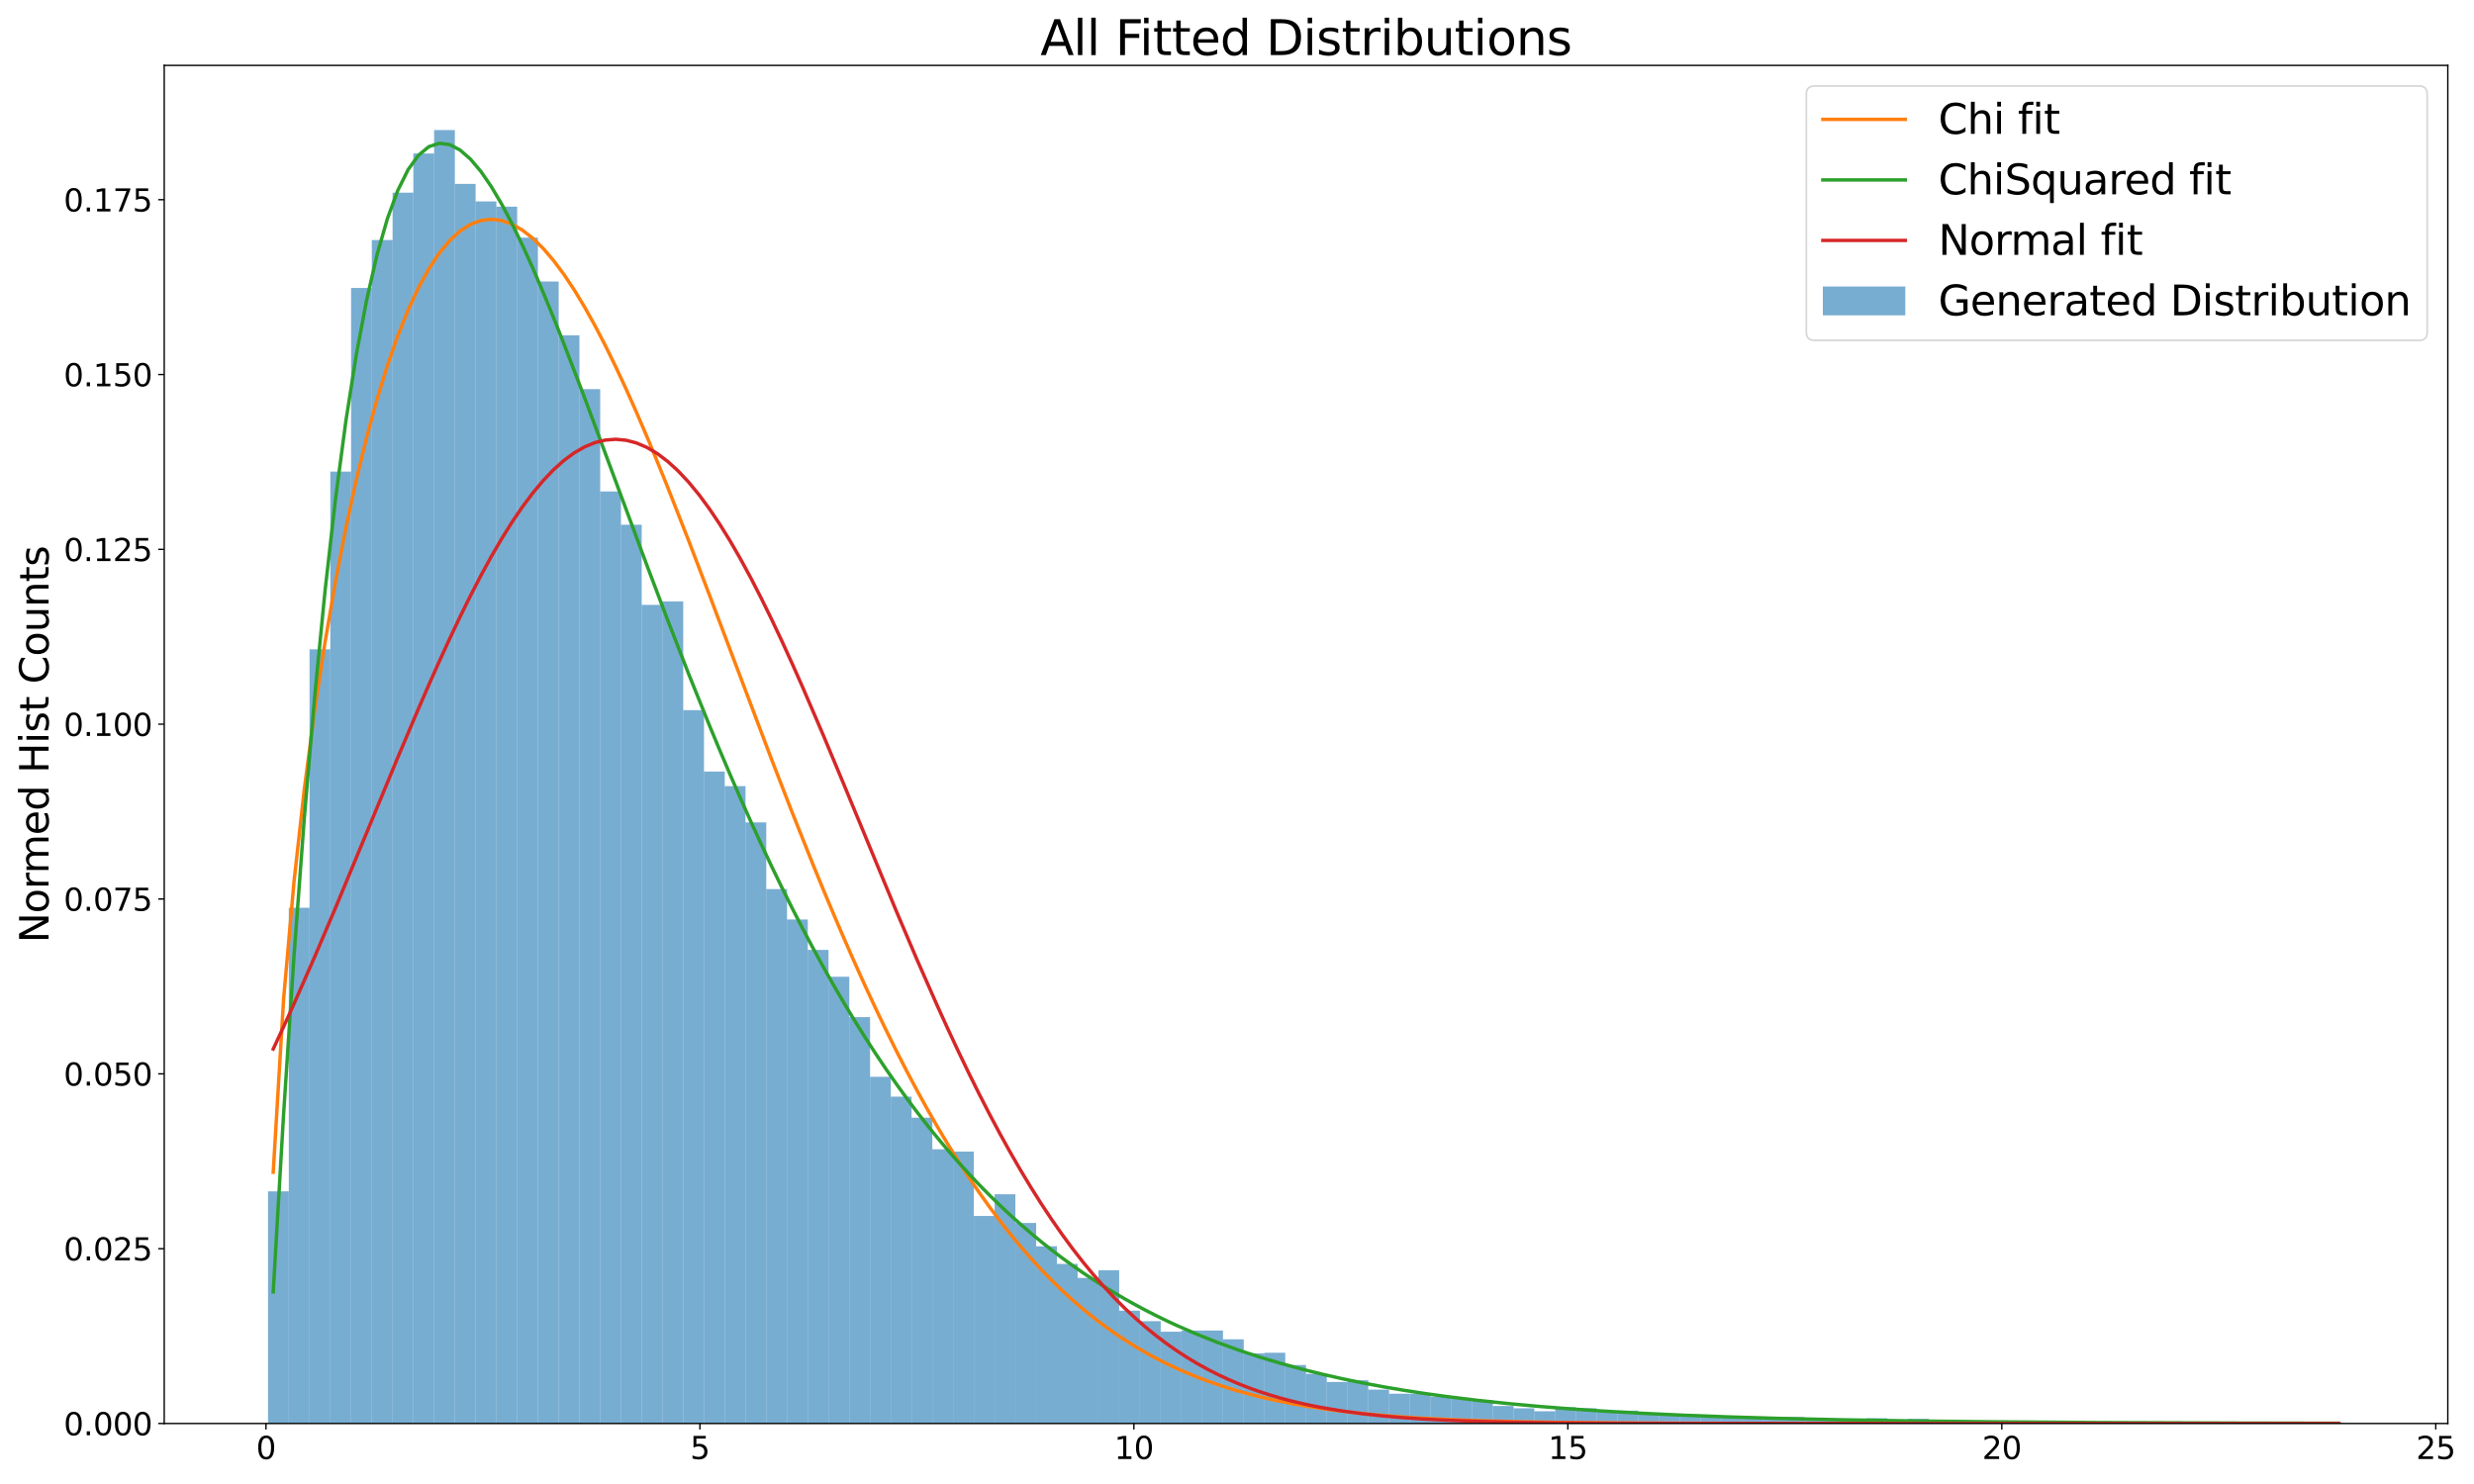 <?xml version="1.0" encoding="utf-8" standalone="no"?>
<!DOCTYPE svg PUBLIC "-//W3C//DTD SVG 1.1//EN"
  "http://www.w3.org/Graphics/SVG/1.1/DTD/svg11.dtd">
<svg height="864pt" version="1.1" viewBox="0 0 1440 864" width="1440pt" xmlns="http://www.w3.org/2000/svg" xmlns:xlink="http://www.w3.org/1999/xlink">
 <defs>
  <style type="text/css">*{stroke-linecap:butt;stroke-linejoin:round;}</style>
 </defs>
 <g id="figure_1">
  <g id="patch_1">
   <path d="M 0 864 
L 1440 864 
L 1440 0 
L 0 0 
z
" style="fill:#ffffff;"/>
  </g>
  <g id="axes_1">
   <g id="patch_2">
    <path d="M 95.59 828.779 
L 1424.754 828.779 
L 1424.754 38.076 
L 95.59 38.076 
z
" style="fill:#ffffff;"/>
   </g>
   <g id="patch_3">
    <path clip-path="url(#pb5c32e2604)" d="M 156.007 828.779 
L 168.09 828.779 
L 168.09 693.625 
L 156.007 693.625 
z
" style="fill:#1f77b4;opacity:0.6;"/>
   </g>
   <g id="patch_4">
    <path clip-path="url(#pb5c32e2604)" d="M 168.09 828.779 
L 180.173 828.779 
L 180.173 528.512 
L 168.09 528.512 
z
" style="fill:#1f77b4;opacity:0.6;"/>
   </g>
   <g id="patch_5">
    <path clip-path="url(#pb5c32e2604)" d="M 180.173 828.779 
L 192.257 828.779 
L 192.257 378.038 
L 180.173 378.038 
z
" style="fill:#1f77b4;opacity:0.6;"/>
   </g>
   <g id="patch_6">
    <path clip-path="url(#pb5c32e2604)" d="M 192.257 828.779 
L 204.34 828.779 
L 204.34 274.545 
L 192.257 274.545 
z
" style="fill:#1f77b4;opacity:0.6;"/>
   </g>
   <g id="patch_7">
    <path clip-path="url(#pb5c32e2604)" d="M 204.34 828.779 
L 216.423 828.779 
L 216.423 167.647 
L 204.34 167.647 
z
" style="fill:#1f77b4;opacity:0.6;"/>
   </g>
   <g id="patch_8">
    <path clip-path="url(#pb5c32e2604)" d="M 216.423 828.779 
L 228.507 828.779 
L 228.507 139.731 
L 216.423 139.731 
z
" style="fill:#1f77b4;opacity:0.6;"/>
   </g>
   <g id="patch_9">
    <path clip-path="url(#pb5c32e2604)" d="M 228.507 828.779 
L 240.59 828.779 
L 240.59 112.155 
L 228.507 112.155 
z
" style="fill:#1f77b4;opacity:0.6;"/>
   </g>
   <g id="patch_10">
    <path clip-path="url(#pb5c32e2604)" d="M 240.59 828.779 
L 252.673 828.779 
L 252.673 89.346 
L 240.59 89.346 
z
" style="fill:#1f77b4;opacity:0.6;"/>
   </g>
   <g id="patch_11">
    <path clip-path="url(#pb5c32e2604)" d="M 252.673 828.779 
L 264.757 828.779 
L 264.757 75.728 
L 252.673 75.728 
z
" style="fill:#1f77b4;opacity:0.6;"/>
   </g>
   <g id="patch_12">
    <path clip-path="url(#pb5c32e2604)" d="M 264.757 828.779 
L 276.84 828.779 
L 276.84 107.049 
L 264.757 107.049 
z
" style="fill:#1f77b4;opacity:0.6;"/>
   </g>
   <g id="patch_13">
    <path clip-path="url(#pb5c32e2604)" d="M 276.84 828.779 
L 288.923 828.779 
L 288.923 117.262 
L 276.84 117.262 
z
" style="fill:#1f77b4;opacity:0.6;"/>
   </g>
   <g id="patch_14">
    <path clip-path="url(#pb5c32e2604)" d="M 288.923 828.779 
L 301.007 828.779 
L 301.007 120.326 
L 288.923 120.326 
z
" style="fill:#1f77b4;opacity:0.6;"/>
   </g>
   <g id="patch_15">
    <path clip-path="url(#pb5c32e2604)" d="M 301.007 828.779 
L 313.09 828.779 
L 313.09 138.369 
L 301.007 138.369 
z
" style="fill:#1f77b4;opacity:0.6;"/>
   </g>
   <g id="patch_16">
    <path clip-path="url(#pb5c32e2604)" d="M 313.09 828.779 
L 325.173 828.779 
L 325.173 163.902 
L 313.09 163.902 
z
" style="fill:#1f77b4;opacity:0.6;"/>
   </g>
   <g id="patch_17">
    <path clip-path="url(#pb5c32e2604)" d="M 325.173 828.779 
L 337.256 828.779 
L 337.256 195.222 
L 325.173 195.222 
z
" style="fill:#1f77b4;opacity:0.6;"/>
   </g>
   <g id="patch_18">
    <path clip-path="url(#pb5c32e2604)" d="M 337.256 828.779 
L 349.34 828.779 
L 349.34 226.543 
L 337.256 226.543 
z
" style="fill:#1f77b4;opacity:0.6;"/>
   </g>
   <g id="patch_19">
    <path clip-path="url(#pb5c32e2604)" d="M 349.34 828.779 
L 361.423 828.779 
L 361.423 286.12 
L 349.34 286.12 
z
" style="fill:#1f77b4;opacity:0.6;"/>
   </g>
   <g id="patch_20">
    <path clip-path="url(#pb5c32e2604)" d="M 361.423 828.779 
L 373.506 828.779 
L 373.506 305.525 
L 361.423 305.525 
z
" style="fill:#1f77b4;opacity:0.6;"/>
   </g>
   <g id="patch_21">
    <path clip-path="url(#pb5c32e2604)" d="M 373.506 828.779 
L 385.59 828.779 
L 385.59 352.165 
L 373.506 352.165 
z
" style="fill:#1f77b4;opacity:0.6;"/>
   </g>
   <g id="patch_22">
    <path clip-path="url(#pb5c32e2604)" d="M 385.59 828.779 
L 397.673 828.779 
L 397.673 350.122 
L 385.59 350.122 
z
" style="fill:#1f77b4;opacity:0.6;"/>
   </g>
   <g id="patch_23">
    <path clip-path="url(#pb5c32e2604)" d="M 397.673 828.779 
L 409.756 828.779 
L 409.756 413.444 
L 397.673 413.444 
z
" style="fill:#1f77b4;opacity:0.6;"/>
   </g>
   <g id="patch_24">
    <path clip-path="url(#pb5c32e2604)" d="M 409.756 828.779 
L 421.84 828.779 
L 421.84 449.19 
L 409.756 449.19 
z
" style="fill:#1f77b4;opacity:0.6;"/>
   </g>
   <g id="patch_25">
    <path clip-path="url(#pb5c32e2604)" d="M 421.84 828.779 
L 433.923 828.779 
L 433.923 457.701 
L 421.84 457.701 
z
" style="fill:#1f77b4;opacity:0.6;"/>
   </g>
   <g id="patch_26">
    <path clip-path="url(#pb5c32e2604)" d="M 433.923 828.779 
L 446.006 828.779 
L 446.006 478.808 
L 433.923 478.808 
z
" style="fill:#1f77b4;opacity:0.6;"/>
   </g>
   <g id="patch_27">
    <path clip-path="url(#pb5c32e2604)" d="M 446.006 828.779 
L 458.09 828.779 
L 458.09 517.618 
L 446.006 517.618 
z
" style="fill:#1f77b4;opacity:0.6;"/>
   </g>
   <g id="patch_28">
    <path clip-path="url(#pb5c32e2604)" d="M 458.09 828.779 
L 470.173 828.779 
L 470.173 535.321 
L 458.09 535.321 
z
" style="fill:#1f77b4;opacity:0.6;"/>
   </g>
   <g id="patch_29">
    <path clip-path="url(#pb5c32e2604)" d="M 470.173 828.779 
L 482.256 828.779 
L 482.256 553.024 
L 470.173 553.024 
z
" style="fill:#1f77b4;opacity:0.6;"/>
   </g>
   <g id="patch_30">
    <path clip-path="url(#pb5c32e2604)" d="M 482.256 828.779 
L 494.339 828.779 
L 494.339 568.684 
L 482.256 568.684 
z
" style="fill:#1f77b4;opacity:0.6;"/>
   </g>
   <g id="patch_31">
    <path clip-path="url(#pb5c32e2604)" d="M 494.339 828.779 
L 506.423 828.779 
L 506.423 592.174 
L 494.339 592.174 
z
" style="fill:#1f77b4;opacity:0.6;"/>
   </g>
   <g id="patch_32">
    <path clip-path="url(#pb5c32e2604)" d="M 506.423 828.779 
L 518.506 828.779 
L 518.506 626.899 
L 506.423 626.899 
z
" style="fill:#1f77b4;opacity:0.6;"/>
   </g>
   <g id="patch_33">
    <path clip-path="url(#pb5c32e2604)" d="M 518.506 828.779 
L 530.589 828.779 
L 530.589 638.474 
L 518.506 638.474 
z
" style="fill:#1f77b4;opacity:0.6;"/>
   </g>
   <g id="patch_34">
    <path clip-path="url(#pb5c32e2604)" d="M 530.589 828.779 
L 542.673 828.779 
L 542.673 650.73 
L 530.589 650.73 
z
" style="fill:#1f77b4;opacity:0.6;"/>
   </g>
   <g id="patch_35">
    <path clip-path="url(#pb5c32e2604)" d="M 542.673 828.779 
L 554.756 828.779 
L 554.756 669.113 
L 542.673 669.113 
z
" style="fill:#1f77b4;opacity:0.6;"/>
   </g>
   <g id="patch_36">
    <path clip-path="url(#pb5c32e2604)" d="M 554.756 828.779 
L 566.839 828.779 
L 566.839 670.475 
L 554.756 670.475 
z
" style="fill:#1f77b4;opacity:0.6;"/>
   </g>
   <g id="patch_37">
    <path clip-path="url(#pb5c32e2604)" d="M 566.839 828.779 
L 578.923 828.779 
L 578.923 707.924 
L 566.839 707.924 
z
" style="fill:#1f77b4;opacity:0.6;"/>
   </g>
   <g id="patch_38">
    <path clip-path="url(#pb5c32e2604)" d="M 578.923 828.779 
L 591.006 828.779 
L 591.006 695.327 
L 578.923 695.327 
z
" style="fill:#1f77b4;opacity:0.6;"/>
   </g>
   <g id="patch_39">
    <path clip-path="url(#pb5c32e2604)" d="M 591.006 828.779 
L 603.089 828.779 
L 603.089 712.009 
L 591.006 712.009 
z
" style="fill:#1f77b4;opacity:0.6;"/>
   </g>
   <g id="patch_40">
    <path clip-path="url(#pb5c32e2604)" d="M 603.089 828.779 
L 615.173 828.779 
L 615.173 725.626 
L 603.089 725.626 
z
" style="fill:#1f77b4;opacity:0.6;"/>
   </g>
   <g id="patch_41">
    <path clip-path="url(#pb5c32e2604)" d="M 615.173 828.779 
L 627.256 828.779 
L 627.256 735.84 
L 615.173 735.84 
z
" style="fill:#1f77b4;opacity:0.6;"/>
   </g>
   <g id="patch_42">
    <path clip-path="url(#pb5c32e2604)" d="M 627.256 828.779 
L 639.339 828.779 
L 639.339 744.01 
L 627.256 744.01 
z
" style="fill:#1f77b4;opacity:0.6;"/>
   </g>
   <g id="patch_43">
    <path clip-path="url(#pb5c32e2604)" d="M 639.339 828.779 
L 651.422 828.779 
L 651.422 739.584 
L 639.339 739.584 
z
" style="fill:#1f77b4;opacity:0.6;"/>
   </g>
   <g id="patch_44">
    <path clip-path="url(#pb5c32e2604)" d="M 651.422 828.779 
L 663.506 828.779 
L 663.506 763.075 
L 651.422 763.075 
z
" style="fill:#1f77b4;opacity:0.6;"/>
   </g>
   <g id="patch_45">
    <path clip-path="url(#pb5c32e2604)" d="M 663.506 828.779 
L 675.589 828.779 
L 675.589 769.203 
L 663.506 769.203 
z
" style="fill:#1f77b4;opacity:0.6;"/>
   </g>
   <g id="patch_46">
    <path clip-path="url(#pb5c32e2604)" d="M 675.589 828.779 
L 687.672 828.779 
L 687.672 775.33 
L 675.589 775.33 
z
" style="fill:#1f77b4;opacity:0.6;"/>
   </g>
   <g id="patch_47">
    <path clip-path="url(#pb5c32e2604)" d="M 687.672 828.779 
L 699.756 828.779 
L 699.756 774.65 
L 687.672 774.65 
z
" style="fill:#1f77b4;opacity:0.6;"/>
   </g>
   <g id="patch_48">
    <path clip-path="url(#pb5c32e2604)" d="M 699.756 828.779 
L 711.839 828.779 
L 711.839 774.65 
L 699.756 774.65 
z
" style="fill:#1f77b4;opacity:0.6;"/>
   </g>
   <g id="patch_49">
    <path clip-path="url(#pb5c32e2604)" d="M 711.839 828.779 
L 723.922 828.779 
L 723.922 779.756 
L 711.839 779.756 
z
" style="fill:#1f77b4;opacity:0.6;"/>
   </g>
   <g id="patch_50">
    <path clip-path="url(#pb5c32e2604)" d="M 723.922 828.779 
L 736.006 828.779 
L 736.006 787.927 
L 723.922 787.927 
z
" style="fill:#1f77b4;opacity:0.6;"/>
   </g>
   <g id="patch_51">
    <path clip-path="url(#pb5c32e2604)" d="M 736.006 828.779 
L 748.089 828.779 
L 748.089 787.586 
L 736.006 787.586 
z
" style="fill:#1f77b4;opacity:0.6;"/>
   </g>
   <g id="patch_52">
    <path clip-path="url(#pb5c32e2604)" d="M 748.089 828.779 
L 760.172 828.779 
L 760.172 794.735 
L 748.089 794.735 
z
" style="fill:#1f77b4;opacity:0.6;"/>
   </g>
   <g id="patch_53">
    <path clip-path="url(#pb5c32e2604)" d="M 760.172 828.779 
L 772.256 828.779 
L 772.256 799.842 
L 760.172 799.842 
z
" style="fill:#1f77b4;opacity:0.6;"/>
   </g>
   <g id="patch_54">
    <path clip-path="url(#pb5c32e2604)" d="M 772.256 828.779 
L 784.339 828.779 
L 784.339 804.608 
L 772.256 804.608 
z
" style="fill:#1f77b4;opacity:0.6;"/>
   </g>
   <g id="patch_55">
    <path clip-path="url(#pb5c32e2604)" d="M 784.339 828.779 
L 796.422 828.779 
L 796.422 803.587 
L 784.339 803.587 
z
" style="fill:#1f77b4;opacity:0.6;"/>
   </g>
   <g id="patch_56">
    <path clip-path="url(#pb5c32e2604)" d="M 796.422 828.779 
L 808.505 828.779 
L 808.505 809.034 
L 796.422 809.034 
z
" style="fill:#1f77b4;opacity:0.6;"/>
   </g>
   <g id="patch_57">
    <path clip-path="url(#pb5c32e2604)" d="M 808.505 828.779 
L 820.589 828.779 
L 820.589 811.417 
L 808.505 811.417 
z
" style="fill:#1f77b4;opacity:0.6;"/>
   </g>
   <g id="patch_58">
    <path clip-path="url(#pb5c32e2604)" d="M 820.589 828.779 
L 832.672 828.779 
L 832.672 811.417 
L 820.589 811.417 
z
" style="fill:#1f77b4;opacity:0.6;"/>
   </g>
   <g id="patch_59">
    <path clip-path="url(#pb5c32e2604)" d="M 832.672 828.779 
L 844.755 828.779 
L 844.755 813.119 
L 832.672 813.119 
z
" style="fill:#1f77b4;opacity:0.6;"/>
   </g>
   <g id="patch_60">
    <path clip-path="url(#pb5c32e2604)" d="M 844.755 828.779 
L 856.839 828.779 
L 856.839 814.481 
L 844.755 814.481 
z
" style="fill:#1f77b4;opacity:0.6;"/>
   </g>
   <g id="patch_61">
    <path clip-path="url(#pb5c32e2604)" d="M 856.839 828.779 
L 868.922 828.779 
L 868.922 815.162 
L 856.839 815.162 
z
" style="fill:#1f77b4;opacity:0.6;"/>
   </g>
   <g id="patch_62">
    <path clip-path="url(#pb5c32e2604)" d="M 868.922 828.779 
L 881.005 828.779 
L 881.005 818.566 
L 868.922 818.566 
z
" style="fill:#1f77b4;opacity:0.6;"/>
   </g>
   <g id="patch_63">
    <path clip-path="url(#pb5c32e2604)" d="M 881.005 828.779 
L 893.089 828.779 
L 893.089 819.928 
L 881.005 819.928 
z
" style="fill:#1f77b4;opacity:0.6;"/>
   </g>
   <g id="patch_64">
    <path clip-path="url(#pb5c32e2604)" d="M 893.089 828.779 
L 905.172 828.779 
L 905.172 821.63 
L 893.089 821.63 
z
" style="fill:#1f77b4;opacity:0.6;"/>
   </g>
   <g id="patch_65">
    <path clip-path="url(#pb5c32e2604)" d="M 905.172 828.779 
L 917.255 828.779 
L 917.255 819.247 
L 905.172 819.247 
z
" style="fill:#1f77b4;opacity:0.6;"/>
   </g>
   <g id="patch_66">
    <path clip-path="url(#pb5c32e2604)" d="M 917.255 828.779 
L 929.339 828.779 
L 929.339 819.928 
L 917.255 819.928 
z
" style="fill:#1f77b4;opacity:0.6;"/>
   </g>
   <g id="patch_67">
    <path clip-path="url(#pb5c32e2604)" d="M 929.339 828.779 
L 941.422 828.779 
L 941.422 821.63 
L 929.339 821.63 
z
" style="fill:#1f77b4;opacity:0.6;"/>
   </g>
   <g id="patch_68">
    <path clip-path="url(#pb5c32e2604)" d="M 941.422 828.779 
L 953.505 828.779 
L 953.505 821.29 
L 941.422 821.29 
z
" style="fill:#1f77b4;opacity:0.6;"/>
   </g>
   <g id="patch_69">
    <path clip-path="url(#pb5c32e2604)" d="M 953.505 828.779 
L 965.588 828.779 
L 965.588 823.673 
L 953.505 823.673 
z
" style="fill:#1f77b4;opacity:0.6;"/>
   </g>
   <g id="patch_70">
    <path clip-path="url(#pb5c32e2604)" d="M 965.588 828.779 
L 977.672 828.779 
L 977.672 824.013 
L 965.588 824.013 
z
" style="fill:#1f77b4;opacity:0.6;"/>
   </g>
   <g id="patch_71">
    <path clip-path="url(#pb5c32e2604)" d="M 977.672 828.779 
L 989.755 828.779 
L 989.755 824.013 
L 977.672 824.013 
z
" style="fill:#1f77b4;opacity:0.6;"/>
   </g>
   <g id="patch_72">
    <path clip-path="url(#pb5c32e2604)" d="M 989.755 828.779 
L 1001.838 828.779 
L 1001.838 824.354 
L 989.755 824.354 
z
" style="fill:#1f77b4;opacity:0.6;"/>
   </g>
   <g id="patch_73">
    <path clip-path="url(#pb5c32e2604)" d="M 1001.838 828.779 
L 1013.922 828.779 
L 1013.922 825.375 
L 1001.838 825.375 
z
" style="fill:#1f77b4;opacity:0.6;"/>
   </g>
   <g id="patch_74">
    <path clip-path="url(#pb5c32e2604)" d="M 1013.922 828.779 
L 1026.005 828.779 
L 1026.005 825.035 
L 1013.922 825.035 
z
" style="fill:#1f77b4;opacity:0.6;"/>
   </g>
   <g id="patch_75">
    <path clip-path="url(#pb5c32e2604)" d="M 1026.005 828.779 
L 1038.088 828.779 
L 1038.088 825.035 
L 1026.005 825.035 
z
" style="fill:#1f77b4;opacity:0.6;"/>
   </g>
   <g id="patch_76">
    <path clip-path="url(#pb5c32e2604)" d="M 1038.088 828.779 
L 1050.172 828.779 
L 1050.172 825.035 
L 1038.088 825.035 
z
" style="fill:#1f77b4;opacity:0.6;"/>
   </g>
   <g id="patch_77">
    <path clip-path="url(#pb5c32e2604)" d="M 1050.172 828.779 
L 1062.255 828.779 
L 1062.255 826.056 
L 1050.172 826.056 
z
" style="fill:#1f77b4;opacity:0.6;"/>
   </g>
   <g id="patch_78">
    <path clip-path="url(#pb5c32e2604)" d="M 1062.255 828.779 
L 1074.338 828.779 
L 1074.338 826.737 
L 1062.255 826.737 
z
" style="fill:#1f77b4;opacity:0.6;"/>
   </g>
   <g id="patch_79">
    <path clip-path="url(#pb5c32e2604)" d="M 1074.338 828.779 
L 1086.422 828.779 
L 1086.422 827.077 
L 1074.338 827.077 
z
" style="fill:#1f77b4;opacity:0.6;"/>
   </g>
   <g id="patch_80">
    <path clip-path="url(#pb5c32e2604)" d="M 1086.422 828.779 
L 1098.505 828.779 
L 1098.505 825.715 
L 1086.422 825.715 
z
" style="fill:#1f77b4;opacity:0.6;"/>
   </g>
   <g id="patch_81">
    <path clip-path="url(#pb5c32e2604)" d="M 1098.505 828.779 
L 1110.588 828.779 
L 1110.588 826.737 
L 1098.505 826.737 
z
" style="fill:#1f77b4;opacity:0.6;"/>
   </g>
   <g id="patch_82">
    <path clip-path="url(#pb5c32e2604)" d="M 1110.588 828.779 
L 1122.671 828.779 
L 1122.671 826.056 
L 1110.588 826.056 
z
" style="fill:#1f77b4;opacity:0.6;"/>
   </g>
   <g id="patch_83">
    <path clip-path="url(#pb5c32e2604)" d="M 1122.671 828.779 
L 1134.755 828.779 
L 1134.755 827.418 
L 1122.671 827.418 
z
" style="fill:#1f77b4;opacity:0.6;"/>
   </g>
   <g id="patch_84">
    <path clip-path="url(#pb5c32e2604)" d="M 1134.755 828.779 
L 1146.838 828.779 
L 1146.838 827.758 
L 1134.755 827.758 
z
" style="fill:#1f77b4;opacity:0.6;"/>
   </g>
   <g id="patch_85">
    <path clip-path="url(#pb5c32e2604)" d="M 1146.838 828.779 
L 1158.921 828.779 
L 1158.921 828.098 
L 1146.838 828.098 
z
" style="fill:#1f77b4;opacity:0.6;"/>
   </g>
   <g id="patch_86">
    <path clip-path="url(#pb5c32e2604)" d="M 1158.921 828.779 
L 1171.005 828.779 
L 1171.005 827.418 
L 1158.921 827.418 
z
" style="fill:#1f77b4;opacity:0.6;"/>
   </g>
   <g id="patch_87">
    <path clip-path="url(#pb5c32e2604)" d="M 1171.005 828.779 
L 1183.088 828.779 
L 1183.088 828.098 
L 1171.005 828.098 
z
" style="fill:#1f77b4;opacity:0.6;"/>
   </g>
   <g id="patch_88">
    <path clip-path="url(#pb5c32e2604)" d="M 1183.088 828.779 
L 1195.171 828.779 
L 1195.171 828.439 
L 1183.088 828.439 
z
" style="fill:#1f77b4;opacity:0.6;"/>
   </g>
   <g id="patch_89">
    <path clip-path="url(#pb5c32e2604)" d="M 1195.171 828.779 
L 1207.255 828.779 
L 1207.255 828.439 
L 1195.171 828.439 
z
" style="fill:#1f77b4;opacity:0.6;"/>
   </g>
   <g id="patch_90">
    <path clip-path="url(#pb5c32e2604)" d="M 1207.255 828.779 
L 1219.338 828.779 
L 1219.338 828.779 
L 1207.255 828.779 
z
" style="fill:#1f77b4;opacity:0.6;"/>
   </g>
   <g id="patch_91">
    <path clip-path="url(#pb5c32e2604)" d="M 1219.338 828.779 
L 1231.421 828.779 
L 1231.421 828.098 
L 1219.338 828.098 
z
" style="fill:#1f77b4;opacity:0.6;"/>
   </g>
   <g id="patch_92">
    <path clip-path="url(#pb5c32e2604)" d="M 1231.421 828.779 
L 1243.505 828.779 
L 1243.505 828.439 
L 1231.421 828.439 
z
" style="fill:#1f77b4;opacity:0.6;"/>
   </g>
   <g id="patch_93">
    <path clip-path="url(#pb5c32e2604)" d="M 1243.505 828.779 
L 1255.588 828.779 
L 1255.588 828.779 
L 1243.505 828.779 
z
" style="fill:#1f77b4;opacity:0.6;"/>
   </g>
   <g id="patch_94">
    <path clip-path="url(#pb5c32e2604)" d="M 1255.588 828.779 
L 1267.671 828.779 
L 1267.671 828.098 
L 1255.588 828.098 
z
" style="fill:#1f77b4;opacity:0.6;"/>
   </g>
   <g id="patch_95">
    <path clip-path="url(#pb5c32e2604)" d="M 1267.671 828.779 
L 1279.754 828.779 
L 1279.754 827.758 
L 1267.671 827.758 
z
" style="fill:#1f77b4;opacity:0.6;"/>
   </g>
   <g id="patch_96">
    <path clip-path="url(#pb5c32e2604)" d="M 1279.754 828.779 
L 1291.838 828.779 
L 1291.838 828.439 
L 1279.754 828.439 
z
" style="fill:#1f77b4;opacity:0.6;"/>
   </g>
   <g id="patch_97">
    <path clip-path="url(#pb5c32e2604)" d="M 1291.838 828.779 
L 1303.921 828.779 
L 1303.921 828.779 
L 1291.838 828.779 
z
" style="fill:#1f77b4;opacity:0.6;"/>
   </g>
   <g id="patch_98">
    <path clip-path="url(#pb5c32e2604)" d="M 1303.921 828.779 
L 1316.004 828.779 
L 1316.004 828.098 
L 1303.921 828.098 
z
" style="fill:#1f77b4;opacity:0.6;"/>
   </g>
   <g id="patch_99">
    <path clip-path="url(#pb5c32e2604)" d="M 1316.004 828.779 
L 1328.088 828.779 
L 1328.088 828.439 
L 1316.004 828.439 
z
" style="fill:#1f77b4;opacity:0.6;"/>
   </g>
   <g id="patch_100">
    <path clip-path="url(#pb5c32e2604)" d="M 1328.088 828.779 
L 1340.171 828.779 
L 1340.171 828.779 
L 1328.088 828.779 
z
" style="fill:#1f77b4;opacity:0.6;"/>
   </g>
   <g id="patch_101">
    <path clip-path="url(#pb5c32e2604)" d="M 1340.171 828.779 
L 1352.254 828.779 
L 1352.254 828.779 
L 1340.171 828.779 
z
" style="fill:#1f77b4;opacity:0.6;"/>
   </g>
   <g id="patch_102">
    <path clip-path="url(#pb5c32e2604)" d="M 1352.254 828.779 
L 1364.338 828.779 
L 1364.338 828.439 
L 1352.254 828.439 
z
" style="fill:#1f77b4;opacity:0.6;"/>
   </g>
   <g id="matplotlib.axis_1">
    <g id="xtick_1">
     <g id="line2d_1">
      <defs>
       <path d="M 0 0 
L 0 3.5 
" id="mfcf3137fdc" style="stroke:#000000;stroke-width:0.8;"/>
      </defs>
      <g>
       <use style="stroke:#000000;stroke-width:0.8;" x="154.808" xlink:href="#mfcf3137fdc" y="828.779"/>
      </g>
     </g>
     <g id="text_1">
      <!-- 0 -->
      <g transform="translate(149.082 849.457)scale(0.18 -0.18)">
       <defs>
        <path d="M 2034 4250 
Q 1547 4250 1301 3770 
Q 1056 3291 1056 2328 
Q 1056 1369 1301 889 
Q 1547 409 2034 409 
Q 2525 409 2770 889 
Q 3016 1369 3016 2328 
Q 3016 3291 2770 3770 
Q 2525 4250 2034 4250 
z
M 2034 4750 
Q 2819 4750 3233 4129 
Q 3647 3509 3647 2328 
Q 3647 1150 3233 529 
Q 2819 -91 2034 -91 
Q 1250 -91 836 529 
Q 422 1150 422 2328 
Q 422 3509 836 4129 
Q 1250 4750 2034 4750 
z
" id="DejaVuSans-30" transform="scale(0.016)"/>
       </defs>
       <use xlink:href="#DejaVuSans-30"/>
      </g>
     </g>
    </g>
    <g id="xtick_2">
     <g id="line2d_2">
      <g>
       <use style="stroke:#000000;stroke-width:0.8;" x="407.395" xlink:href="#mfcf3137fdc" y="828.779"/>
      </g>
     </g>
     <g id="text_2">
      <!-- 5 -->
      <g transform="translate(401.669 849.457)scale(0.18 -0.18)">
       <defs>
        <path d="M 691 4666 
L 3169 4666 
L 3169 4134 
L 1269 4134 
L 1269 2991 
Q 1406 3038 1543 3061 
Q 1681 3084 1819 3084 
Q 2600 3084 3056 2656 
Q 3513 2228 3513 1497 
Q 3513 744 3044 326 
Q 2575 -91 1722 -91 
Q 1428 -91 1123 -41 
Q 819 9 494 109 
L 494 744 
Q 775 591 1075 516 
Q 1375 441 1709 441 
Q 2250 441 2565 725 
Q 2881 1009 2881 1497 
Q 2881 1984 2565 2268 
Q 2250 2553 1709 2553 
Q 1456 2553 1204 2497 
Q 953 2441 691 2322 
L 691 4666 
z
" id="DejaVuSans-35" transform="scale(0.016)"/>
       </defs>
       <use xlink:href="#DejaVuSans-35"/>
      </g>
     </g>
    </g>
    <g id="xtick_3">
     <g id="line2d_3">
      <g>
       <use style="stroke:#000000;stroke-width:0.8;" x="659.982" xlink:href="#mfcf3137fdc" y="828.779"/>
      </g>
     </g>
     <g id="text_3">
      <!-- 10 -->
      <g transform="translate(648.529 849.457)scale(0.18 -0.18)">
       <defs>
        <path d="M 794 531 
L 1825 531 
L 1825 4091 
L 703 3866 
L 703 4441 
L 1819 4666 
L 2450 4666 
L 2450 531 
L 3481 531 
L 3481 0 
L 794 0 
L 794 531 
z
" id="DejaVuSans-31" transform="scale(0.016)"/>
       </defs>
       <use xlink:href="#DejaVuSans-31"/>
       <use x="63.623" xlink:href="#DejaVuSans-30"/>
      </g>
     </g>
    </g>
    <g id="xtick_4">
     <g id="line2d_4">
      <g>
       <use style="stroke:#000000;stroke-width:0.8;" x="912.568" xlink:href="#mfcf3137fdc" y="828.779"/>
      </g>
     </g>
     <g id="text_4">
      <!-- 15 -->
      <g transform="translate(901.116 849.457)scale(0.18 -0.18)">
       <use xlink:href="#DejaVuSans-31"/>
       <use x="63.623" xlink:href="#DejaVuSans-35"/>
      </g>
     </g>
    </g>
    <g id="xtick_5">
     <g id="line2d_5">
      <g>
       <use style="stroke:#000000;stroke-width:0.8;" x="1165.155" xlink:href="#mfcf3137fdc" y="828.779"/>
      </g>
     </g>
     <g id="text_5">
      <!-- 20 -->
      <g transform="translate(1153.702 849.457)scale(0.18 -0.18)">
       <defs>
        <path d="M 1228 531 
L 3431 531 
L 3431 0 
L 469 0 
L 469 531 
Q 828 903 1448 1529 
Q 2069 2156 2228 2338 
Q 2531 2678 2651 2914 
Q 2772 3150 2772 3378 
Q 2772 3750 2511 3984 
Q 2250 4219 1831 4219 
Q 1534 4219 1204 4116 
Q 875 4013 500 3803 
L 500 4441 
Q 881 4594 1212 4672 
Q 1544 4750 1819 4750 
Q 2544 4750 2975 4387 
Q 3406 4025 3406 3419 
Q 3406 3131 3298 2873 
Q 3191 2616 2906 2266 
Q 2828 2175 2409 1742 
Q 1991 1309 1228 531 
z
" id="DejaVuSans-32" transform="scale(0.016)"/>
       </defs>
       <use xlink:href="#DejaVuSans-32"/>
       <use x="63.623" xlink:href="#DejaVuSans-30"/>
      </g>
     </g>
    </g>
    <g id="xtick_6">
     <g id="line2d_6">
      <g>
       <use style="stroke:#000000;stroke-width:0.8;" x="1417.742" xlink:href="#mfcf3137fdc" y="828.779"/>
      </g>
     </g>
     <g id="text_6">
      <!-- 25 -->
      <g transform="translate(1406.289 849.457)scale(0.18 -0.18)">
       <use xlink:href="#DejaVuSans-32"/>
       <use x="63.623" xlink:href="#DejaVuSans-35"/>
      </g>
     </g>
    </g>
   </g>
   <g id="matplotlib.axis_2">
    <g id="ytick_1">
     <g id="line2d_7">
      <defs>
       <path d="M 0 0 
L -3.5 0 
" id="m58c29bfdbf" style="stroke:#000000;stroke-width:0.8;"/>
      </defs>
      <g>
       <use style="stroke:#000000;stroke-width:0.8;" x="95.59" xlink:href="#m58c29bfdbf" y="828.779"/>
      </g>
     </g>
     <g id="text_7">
      <!-- 0.000 -->
      <g transform="translate(37.06 835.618)scale(0.18 -0.18)">
       <defs>
        <path d="M 684 794 
L 1344 794 
L 1344 0 
L 684 0 
L 684 794 
z
" id="DejaVuSans-2e" transform="scale(0.016)"/>
       </defs>
       <use xlink:href="#DejaVuSans-30"/>
       <use x="63.623" xlink:href="#DejaVuSans-2e"/>
       <use x="95.41" xlink:href="#DejaVuSans-30"/>
       <use x="159.033" xlink:href="#DejaVuSans-30"/>
       <use x="222.656" xlink:href="#DejaVuSans-30"/>
      </g>
     </g>
    </g>
    <g id="ytick_2">
     <g id="line2d_8">
      <g>
       <use style="stroke:#000000;stroke-width:0.8;" x="95.59" xlink:href="#m58c29bfdbf" y="726.992"/>
      </g>
     </g>
     <g id="text_8">
      <!-- 0.025 -->
      <g transform="translate(37.06 733.83)scale(0.18 -0.18)">
       <use xlink:href="#DejaVuSans-30"/>
       <use x="63.623" xlink:href="#DejaVuSans-2e"/>
       <use x="95.41" xlink:href="#DejaVuSans-30"/>
       <use x="159.033" xlink:href="#DejaVuSans-32"/>
       <use x="222.656" xlink:href="#DejaVuSans-35"/>
      </g>
     </g>
    </g>
    <g id="ytick_3">
     <g id="line2d_9">
      <g>
       <use style="stroke:#000000;stroke-width:0.8;" x="95.59" xlink:href="#m58c29bfdbf" y="625.204"/>
      </g>
     </g>
     <g id="text_9">
      <!-- 0.050 -->
      <g transform="translate(37.06 632.043)scale(0.18 -0.18)">
       <use xlink:href="#DejaVuSans-30"/>
       <use x="63.623" xlink:href="#DejaVuSans-2e"/>
       <use x="95.41" xlink:href="#DejaVuSans-30"/>
       <use x="159.033" xlink:href="#DejaVuSans-35"/>
       <use x="222.656" xlink:href="#DejaVuSans-30"/>
      </g>
     </g>
    </g>
    <g id="ytick_4">
     <g id="line2d_10">
      <g>
       <use style="stroke:#000000;stroke-width:0.8;" x="95.59" xlink:href="#m58c29bfdbf" y="523.417"/>
      </g>
     </g>
     <g id="text_10">
      <!-- 0.075 -->
      <g transform="translate(37.06 530.255)scale(0.18 -0.18)">
       <defs>
        <path d="M 525 4666 
L 3525 4666 
L 3525 4397 
L 1831 0 
L 1172 0 
L 2766 4134 
L 525 4134 
L 525 4666 
z
" id="DejaVuSans-37" transform="scale(0.016)"/>
       </defs>
       <use xlink:href="#DejaVuSans-30"/>
       <use x="63.623" xlink:href="#DejaVuSans-2e"/>
       <use x="95.41" xlink:href="#DejaVuSans-30"/>
       <use x="159.033" xlink:href="#DejaVuSans-37"/>
       <use x="222.656" xlink:href="#DejaVuSans-35"/>
      </g>
     </g>
    </g>
    <g id="ytick_5">
     <g id="line2d_11">
      <g>
       <use style="stroke:#000000;stroke-width:0.8;" x="95.59" xlink:href="#m58c29bfdbf" y="421.629"/>
      </g>
     </g>
     <g id="text_11">
      <!-- 0.100 -->
      <g transform="translate(37.06 428.468)scale(0.18 -0.18)">
       <use xlink:href="#DejaVuSans-30"/>
       <use x="63.623" xlink:href="#DejaVuSans-2e"/>
       <use x="95.41" xlink:href="#DejaVuSans-31"/>
       <use x="159.033" xlink:href="#DejaVuSans-30"/>
       <use x="222.656" xlink:href="#DejaVuSans-30"/>
      </g>
     </g>
    </g>
    <g id="ytick_6">
     <g id="line2d_12">
      <g>
       <use style="stroke:#000000;stroke-width:0.8;" x="95.59" xlink:href="#m58c29bfdbf" y="319.841"/>
      </g>
     </g>
     <g id="text_12">
      <!-- 0.125 -->
      <g transform="translate(37.06 326.68)scale(0.18 -0.18)">
       <use xlink:href="#DejaVuSans-30"/>
       <use x="63.623" xlink:href="#DejaVuSans-2e"/>
       <use x="95.41" xlink:href="#DejaVuSans-31"/>
       <use x="159.033" xlink:href="#DejaVuSans-32"/>
       <use x="222.656" xlink:href="#DejaVuSans-35"/>
      </g>
     </g>
    </g>
    <g id="ytick_7">
     <g id="line2d_13">
      <g>
       <use style="stroke:#000000;stroke-width:0.8;" x="95.59" xlink:href="#m58c29bfdbf" y="218.054"/>
      </g>
     </g>
     <g id="text_13">
      <!-- 0.150 -->
      <g transform="translate(37.06 224.892)scale(0.18 -0.18)">
       <use xlink:href="#DejaVuSans-30"/>
       <use x="63.623" xlink:href="#DejaVuSans-2e"/>
       <use x="95.41" xlink:href="#DejaVuSans-31"/>
       <use x="159.033" xlink:href="#DejaVuSans-35"/>
       <use x="222.656" xlink:href="#DejaVuSans-30"/>
      </g>
     </g>
    </g>
    <g id="ytick_8">
     <g id="line2d_14">
      <g>
       <use style="stroke:#000000;stroke-width:0.8;" x="95.59" xlink:href="#m58c29bfdbf" y="116.266"/>
      </g>
     </g>
     <g id="text_14">
      <!-- 0.175 -->
      <g transform="translate(37.06 123.105)scale(0.18 -0.18)">
       <use xlink:href="#DejaVuSans-30"/>
       <use x="63.623" xlink:href="#DejaVuSans-2e"/>
       <use x="95.41" xlink:href="#DejaVuSans-31"/>
       <use x="159.033" xlink:href="#DejaVuSans-37"/>
       <use x="222.656" xlink:href="#DejaVuSans-35"/>
      </g>
     </g>
    </g>
    <g id="text_15">
     <!-- Normed Hist Counts -->
     <g transform="translate(28.276 548.967)rotate(-90)scale(0.23 -0.23)">
      <defs>
       <path d="M 628 4666 
L 1478 4666 
L 3547 763 
L 3547 4666 
L 4159 4666 
L 4159 0 
L 3309 0 
L 1241 3903 
L 1241 0 
L 628 0 
L 628 4666 
z
" id="DejaVuSans-4e" transform="scale(0.016)"/>
       <path d="M 1959 3097 
Q 1497 3097 1228 2736 
Q 959 2375 959 1747 
Q 959 1119 1226 758 
Q 1494 397 1959 397 
Q 2419 397 2687 759 
Q 2956 1122 2956 1747 
Q 2956 2369 2687 2733 
Q 2419 3097 1959 3097 
z
M 1959 3584 
Q 2709 3584 3137 3096 
Q 3566 2609 3566 1747 
Q 3566 888 3137 398 
Q 2709 -91 1959 -91 
Q 1206 -91 779 398 
Q 353 888 353 1747 
Q 353 2609 779 3096 
Q 1206 3584 1959 3584 
z
" id="DejaVuSans-6f" transform="scale(0.016)"/>
       <path d="M 2631 2963 
Q 2534 3019 2420 3045 
Q 2306 3072 2169 3072 
Q 1681 3072 1420 2755 
Q 1159 2438 1159 1844 
L 1159 0 
L 581 0 
L 581 3500 
L 1159 3500 
L 1159 2956 
Q 1341 3275 1631 3429 
Q 1922 3584 2338 3584 
Q 2397 3584 2469 3576 
Q 2541 3569 2628 3553 
L 2631 2963 
z
" id="DejaVuSans-72" transform="scale(0.016)"/>
       <path d="M 3328 2828 
Q 3544 3216 3844 3400 
Q 4144 3584 4550 3584 
Q 5097 3584 5394 3201 
Q 5691 2819 5691 2113 
L 5691 0 
L 5113 0 
L 5113 2094 
Q 5113 2597 4934 2840 
Q 4756 3084 4391 3084 
Q 3944 3084 3684 2787 
Q 3425 2491 3425 1978 
L 3425 0 
L 2847 0 
L 2847 2094 
Q 2847 2600 2669 2842 
Q 2491 3084 2119 3084 
Q 1678 3084 1418 2786 
Q 1159 2488 1159 1978 
L 1159 0 
L 581 0 
L 581 3500 
L 1159 3500 
L 1159 2956 
Q 1356 3278 1631 3431 
Q 1906 3584 2284 3584 
Q 2666 3584 2933 3390 
Q 3200 3197 3328 2828 
z
" id="DejaVuSans-6d" transform="scale(0.016)"/>
       <path d="M 3597 1894 
L 3597 1613 
L 953 1613 
Q 991 1019 1311 708 
Q 1631 397 2203 397 
Q 2534 397 2845 478 
Q 3156 559 3463 722 
L 3463 178 
Q 3153 47 2828 -22 
Q 2503 -91 2169 -91 
Q 1331 -91 842 396 
Q 353 884 353 1716 
Q 353 2575 817 3079 
Q 1281 3584 2069 3584 
Q 2775 3584 3186 3129 
Q 3597 2675 3597 1894 
z
M 3022 2063 
Q 3016 2534 2758 2815 
Q 2500 3097 2075 3097 
Q 1594 3097 1305 2825 
Q 1016 2553 972 2059 
L 3022 2063 
z
" id="DejaVuSans-65" transform="scale(0.016)"/>
       <path d="M 2906 2969 
L 2906 4863 
L 3481 4863 
L 3481 0 
L 2906 0 
L 2906 525 
Q 2725 213 2448 61 
Q 2172 -91 1784 -91 
Q 1150 -91 751 415 
Q 353 922 353 1747 
Q 353 2572 751 3078 
Q 1150 3584 1784 3584 
Q 2172 3584 2448 3432 
Q 2725 3281 2906 2969 
z
M 947 1747 
Q 947 1113 1208 752 
Q 1469 391 1925 391 
Q 2381 391 2643 752 
Q 2906 1113 2906 1747 
Q 2906 2381 2643 2742 
Q 2381 3103 1925 3103 
Q 1469 3103 1208 2742 
Q 947 2381 947 1747 
z
" id="DejaVuSans-64" transform="scale(0.016)"/>
       <path id="DejaVuSans-20" transform="scale(0.016)"/>
       <path d="M 628 4666 
L 1259 4666 
L 1259 2753 
L 3553 2753 
L 3553 4666 
L 4184 4666 
L 4184 0 
L 3553 0 
L 3553 2222 
L 1259 2222 
L 1259 0 
L 628 0 
L 628 4666 
z
" id="DejaVuSans-48" transform="scale(0.016)"/>
       <path d="M 603 3500 
L 1178 3500 
L 1178 0 
L 603 0 
L 603 3500 
z
M 603 4863 
L 1178 4863 
L 1178 4134 
L 603 4134 
L 603 4863 
z
" id="DejaVuSans-69" transform="scale(0.016)"/>
       <path d="M 2834 3397 
L 2834 2853 
Q 2591 2978 2328 3040 
Q 2066 3103 1784 3103 
Q 1356 3103 1142 2972 
Q 928 2841 928 2578 
Q 928 2378 1081 2264 
Q 1234 2150 1697 2047 
L 1894 2003 
Q 2506 1872 2764 1633 
Q 3022 1394 3022 966 
Q 3022 478 2636 193 
Q 2250 -91 1575 -91 
Q 1294 -91 989 -36 
Q 684 19 347 128 
L 347 722 
Q 666 556 975 473 
Q 1284 391 1588 391 
Q 1994 391 2212 530 
Q 2431 669 2431 922 
Q 2431 1156 2273 1281 
Q 2116 1406 1581 1522 
L 1381 1569 
Q 847 1681 609 1914 
Q 372 2147 372 2553 
Q 372 3047 722 3315 
Q 1072 3584 1716 3584 
Q 2034 3584 2315 3537 
Q 2597 3491 2834 3397 
z
" id="DejaVuSans-73" transform="scale(0.016)"/>
       <path d="M 1172 4494 
L 1172 3500 
L 2356 3500 
L 2356 3053 
L 1172 3053 
L 1172 1153 
Q 1172 725 1289 603 
Q 1406 481 1766 481 
L 2356 481 
L 2356 0 
L 1766 0 
Q 1100 0 847 248 
Q 594 497 594 1153 
L 594 3053 
L 172 3053 
L 172 3500 
L 594 3500 
L 594 4494 
L 1172 4494 
z
" id="DejaVuSans-74" transform="scale(0.016)"/>
       <path d="M 4122 4306 
L 4122 3641 
Q 3803 3938 3442 4084 
Q 3081 4231 2675 4231 
Q 1875 4231 1450 3742 
Q 1025 3253 1025 2328 
Q 1025 1406 1450 917 
Q 1875 428 2675 428 
Q 3081 428 3442 575 
Q 3803 722 4122 1019 
L 4122 359 
Q 3791 134 3420 21 
Q 3050 -91 2638 -91 
Q 1578 -91 968 557 
Q 359 1206 359 2328 
Q 359 3453 968 4101 
Q 1578 4750 2638 4750 
Q 3056 4750 3426 4639 
Q 3797 4528 4122 4306 
z
" id="DejaVuSans-43" transform="scale(0.016)"/>
       <path d="M 544 1381 
L 544 3500 
L 1119 3500 
L 1119 1403 
Q 1119 906 1312 657 
Q 1506 409 1894 409 
Q 2359 409 2629 706 
Q 2900 1003 2900 1516 
L 2900 3500 
L 3475 3500 
L 3475 0 
L 2900 0 
L 2900 538 
Q 2691 219 2414 64 
Q 2138 -91 1772 -91 
Q 1169 -91 856 284 
Q 544 659 544 1381 
z
M 1991 3584 
L 1991 3584 
z
" id="DejaVuSans-75" transform="scale(0.016)"/>
       <path d="M 3513 2113 
L 3513 0 
L 2938 0 
L 2938 2094 
Q 2938 2591 2744 2837 
Q 2550 3084 2163 3084 
Q 1697 3084 1428 2787 
Q 1159 2491 1159 1978 
L 1159 0 
L 581 0 
L 581 3500 
L 1159 3500 
L 1159 2956 
Q 1366 3272 1645 3428 
Q 1925 3584 2291 3584 
Q 2894 3584 3203 3211 
Q 3513 2838 3513 2113 
z
" id="DejaVuSans-6e" transform="scale(0.016)"/>
      </defs>
      <use xlink:href="#DejaVuSans-4e"/>
      <use x="74.805" xlink:href="#DejaVuSans-6f"/>
      <use x="135.986" xlink:href="#DejaVuSans-72"/>
      <use x="175.35" xlink:href="#DejaVuSans-6d"/>
      <use x="272.762" xlink:href="#DejaVuSans-65"/>
      <use x="334.285" xlink:href="#DejaVuSans-64"/>
      <use x="397.762" xlink:href="#DejaVuSans-20"/>
      <use x="429.549" xlink:href="#DejaVuSans-48"/>
      <use x="504.744" xlink:href="#DejaVuSans-69"/>
      <use x="532.527" xlink:href="#DejaVuSans-73"/>
      <use x="584.627" xlink:href="#DejaVuSans-74"/>
      <use x="623.836" xlink:href="#DejaVuSans-20"/>
      <use x="655.623" xlink:href="#DejaVuSans-43"/>
      <use x="725.447" xlink:href="#DejaVuSans-6f"/>
      <use x="786.629" xlink:href="#DejaVuSans-75"/>
      <use x="850.008" xlink:href="#DejaVuSans-6e"/>
      <use x="913.387" xlink:href="#DejaVuSans-74"/>
      <use x="952.596" xlink:href="#DejaVuSans-73"/>
     </g>
    </g>
   </g>
   <g id="line2d_15">
    <path clip-path="url(#pb5c32e2604)" d="M 159.028 682.483 
L 165.069 581.67 
L 171.111 513.535 
L 177.153 459.249 
L 183.194 413.417 
L 189.236 373.613 
L 195.278 338.515 
L 201.319 307.312 
L 207.361 279.471 
L 213.403 254.618 
L 219.444 232.478 
L 225.486 212.843 
L 231.528 195.547 
L 237.569 180.456 
L 243.611 167.455 
L 249.652 156.446 
L 255.694 147.34 
L 261.736 140.056 
L 267.777 134.516 
L 273.819 130.649 
L 279.861 128.384 
L 285.902 127.652 
L 291.944 128.383 
L 297.986 130.512 
L 304.027 133.968 
L 310.069 138.685 
L 316.111 144.593 
L 322.152 151.626 
L 328.194 159.712 
L 334.236 168.785 
L 340.277 178.776 
L 346.319 189.616 
L 352.361 201.236 
L 358.402 213.57 
L 364.444 226.55 
L 370.486 240.111 
L 376.527 254.187 
L 382.569 268.716 
L 388.611 283.634 
L 400.694 314.399 
L 412.777 346.022 
L 449.027 441.926 
L 461.11 473.067 
L 473.194 503.311 
L 479.235 518.025 
L 485.277 532.434 
L 491.319 546.515 
L 497.36 560.25 
L 503.402 573.622 
L 509.444 586.617 
L 515.485 599.222 
L 521.527 611.428 
L 527.569 623.227 
L 533.61 634.613 
L 539.652 645.583 
L 545.694 656.134 
L 551.735 666.266 
L 557.777 675.98 
L 563.818 685.28 
L 569.86 694.168 
L 575.902 702.651 
L 581.943 710.734 
L 587.985 718.425 
L 594.027 725.733 
L 600.068 732.666 
L 606.11 739.234 
L 612.152 745.447 
L 618.193 751.317 
L 624.235 756.855 
L 630.277 762.072 
L 636.318 766.98 
L 642.36 771.591 
L 648.402 775.917 
L 654.443 779.97 
L 660.485 783.763 
L 666.527 787.307 
L 672.568 790.615 
L 678.61 793.698 
L 684.652 796.568 
L 690.693 799.235 
L 696.735 801.712 
L 702.777 804.008 
L 708.818 806.135 
L 714.86 808.102 
L 720.901 809.919 
L 726.943 811.595 
L 732.985 813.139 
L 739.026 814.56 
L 751.11 817.065 
L 763.193 819.171 
L 775.276 820.933 
L 787.36 822.4 
L 799.443 823.615 
L 811.526 824.616 
L 823.61 825.438 
L 841.735 826.397 
L 859.86 827.097 
L 884.026 827.737 
L 908.193 828.145 
L 944.443 828.487 
L 992.776 828.682 
L 1083.401 828.769 
L 1361.317 828.779 
L 1361.317 828.779 
" style="fill:none;stroke:#ff7f0e;stroke-linecap:square;stroke-width:2;"/>
   </g>
   <g id="line2d_16">
    <path clip-path="url(#pb5c32e2604)" d="M 159.028 752.199 
L 165.069 648.611 
L 171.111 556.779 
L 177.153 475.908 
L 183.194 405.131 
L 189.236 343.599 
L 195.278 290.512 
L 201.319 245.119 
L 207.361 206.724 
L 213.403 174.679 
L 219.444 148.388 
L 225.486 127.298 
L 231.528 110.9 
L 237.569 98.728 
L 243.611 90.35 
L 249.652 85.371 
L 255.694 83.428 
L 261.736 84.188 
L 267.777 87.347 
L 273.819 92.625 
L 279.861 99.769 
L 285.902 108.546 
L 291.944 118.743 
L 297.986 130.168 
L 304.027 142.644 
L 310.069 156.014 
L 316.111 170.131 
L 322.152 184.866 
L 328.194 200.099 
L 340.277 231.645 
L 352.361 264.037 
L 376.527 329.135 
L 388.611 361.008 
L 400.694 392.027 
L 412.777 421.984 
L 418.819 436.514 
L 424.86 450.724 
L 430.902 464.604 
L 436.944 478.144 
L 442.985 491.336 
L 449.027 504.177 
L 455.069 516.661 
L 461.11 528.788 
L 467.152 540.556 
L 473.194 551.968 
L 479.235 563.024 
L 485.277 573.728 
L 491.319 584.084 
L 497.36 594.095 
L 503.402 603.767 
L 509.444 613.106 
L 515.485 622.118 
L 521.527 630.81 
L 527.569 639.187 
L 533.61 647.259 
L 539.652 655.031 
L 545.694 662.512 
L 551.735 669.709 
L 557.777 676.63 
L 563.818 683.283 
L 569.86 689.676 
L 575.902 695.816 
L 581.943 701.712 
L 587.985 707.37 
L 594.027 712.8 
L 600.068 718.008 
L 606.11 723.001 
L 612.152 727.788 
L 618.193 732.375 
L 624.235 736.77 
L 630.277 740.978 
L 636.318 745.008 
L 642.36 748.866 
L 648.402 752.558 
L 654.443 756.09 
L 660.485 759.469 
L 666.527 762.7 
L 672.568 765.79 
L 678.61 768.743 
L 684.652 771.565 
L 696.735 776.839 
L 708.818 781.65 
L 720.901 786.036 
L 732.985 790.031 
L 745.068 793.669 
L 757.151 796.978 
L 769.235 799.988 
L 781.318 802.722 
L 793.401 805.206 
L 805.485 807.461 
L 817.568 809.506 
L 829.651 811.362 
L 841.735 813.043 
L 859.86 815.274 
L 877.984 817.197 
L 896.109 818.852 
L 914.234 820.276 
L 932.359 821.499 
L 956.526 822.866 
L 980.693 823.981 
L 1004.859 824.889 
L 1035.067 825.79 
L 1071.317 826.603 
L 1113.609 827.28 
L 1161.942 827.802 
L 1222.359 828.209 
L 1300.9 828.498 
L 1361.317 828.616 
L 1361.317 828.616 
" style="fill:none;stroke:#2ca02c;stroke-linecap:square;stroke-width:2;"/>
   </g>
   <g id="line2d_17">
    <path clip-path="url(#pb5c32e2604)" d="M 159.028 610.736 
L 165.069 597.771 
L 171.111 584.469 
L 183.194 556.981 
L 195.278 528.545 
L 213.403 484.84 
L 231.528 441.034 
L 243.611 412.495 
L 249.652 398.597 
L 255.694 385.026 
L 261.736 371.841 
L 267.777 359.101 
L 273.819 346.864 
L 279.861 335.188 
L 285.902 324.129 
L 291.944 313.739 
L 297.986 304.07 
L 304.027 295.17 
L 310.069 287.085 
L 316.111 279.855 
L 322.152 273.517 
L 328.194 268.106 
L 334.236 263.649 
L 340.277 260.169 
L 346.319 257.686 
L 352.361 256.211 
L 358.402 255.754 
L 364.444 256.317 
L 370.486 257.896 
L 376.527 260.484 
L 382.569 264.065 
L 388.611 268.623 
L 394.652 274.131 
L 400.694 280.563 
L 406.735 287.883 
L 412.777 296.055 
L 418.819 305.036 
L 424.86 314.782 
L 430.902 325.244 
L 436.944 336.37 
L 442.985 348.107 
L 449.027 360.398 
L 455.069 373.187 
L 461.11 386.415 
L 467.152 400.023 
L 479.235 428.14 
L 491.319 457.07 
L 521.527 530.036 
L 533.61 558.43 
L 545.694 585.862 
L 551.735 599.13 
L 557.777 612.059 
L 563.818 624.624 
L 569.86 636.802 
L 575.902 648.575 
L 581.943 659.927 
L 587.985 670.845 
L 594.027 681.32 
L 600.068 691.346 
L 606.11 700.917 
L 612.152 710.033 
L 618.193 718.696 
L 624.235 726.908 
L 630.277 734.675 
L 636.318 742.004 
L 642.36 748.905 
L 648.402 755.388 
L 654.443 761.465 
L 660.485 767.148 
L 666.527 772.452 
L 672.568 777.391 
L 678.61 781.98 
L 684.652 786.236 
L 690.693 790.173 
L 696.735 793.808 
L 702.777 797.157 
L 708.818 800.236 
L 714.86 803.062 
L 720.901 805.648 
L 726.943 808.012 
L 732.985 810.167 
L 739.026 812.128 
L 745.068 813.91 
L 751.11 815.524 
L 757.151 816.984 
L 763.193 818.302 
L 769.235 819.489 
L 781.318 821.514 
L 793.401 823.138 
L 805.485 824.43 
L 817.568 825.45 
L 829.651 826.248 
L 841.735 826.869 
L 859.86 827.544 
L 877.984 827.993 
L 902.151 828.359 
L 938.401 828.624 
L 992.776 828.748 
L 1149.859 828.779 
L 1361.317 828.779 
L 1361.317 828.779 
" style="fill:none;stroke:#d62728;stroke-linecap:square;stroke-width:2;"/>
   </g>
   <g id="patch_103">
    <path d="M 95.59 828.779 
L 95.59 38.076 
" style="fill:none;stroke:#000000;stroke-linecap:square;stroke-linejoin:miter;stroke-width:0.8;"/>
   </g>
   <g id="patch_104">
    <path d="M 1424.754 828.779 
L 1424.754 38.076 
" style="fill:none;stroke:#000000;stroke-linecap:square;stroke-linejoin:miter;stroke-width:0.8;"/>
   </g>
   <g id="patch_105">
    <path d="M 95.59 828.779 
L 1424.754 828.779 
" style="fill:none;stroke:#000000;stroke-linecap:square;stroke-linejoin:miter;stroke-width:0.8;"/>
   </g>
   <g id="patch_106">
    <path d="M 95.59 38.076 
L 1424.754 38.076 
" style="fill:none;stroke:#000000;stroke-linecap:square;stroke-linejoin:miter;stroke-width:0.8;"/>
   </g>
   <g id="text_16">
    <!-- All Fitted Distributions -->
    <g transform="translate(605.547 32.076)scale(0.28 -0.28)">
     <defs>
      <path d="M 2188 4044 
L 1331 1722 
L 3047 1722 
L 2188 4044 
z
M 1831 4666 
L 2547 4666 
L 4325 0 
L 3669 0 
L 3244 1197 
L 1141 1197 
L 716 0 
L 50 0 
L 1831 4666 
z
" id="DejaVuSans-41" transform="scale(0.016)"/>
      <path d="M 603 4863 
L 1178 4863 
L 1178 0 
L 603 0 
L 603 4863 
z
" id="DejaVuSans-6c" transform="scale(0.016)"/>
      <path d="M 628 4666 
L 3309 4666 
L 3309 4134 
L 1259 4134 
L 1259 2759 
L 3109 2759 
L 3109 2228 
L 1259 2228 
L 1259 0 
L 628 0 
L 628 4666 
z
" id="DejaVuSans-46" transform="scale(0.016)"/>
      <path d="M 1259 4147 
L 1259 519 
L 2022 519 
Q 2988 519 3436 956 
Q 3884 1394 3884 2338 
Q 3884 3275 3436 3711 
Q 2988 4147 2022 4147 
L 1259 4147 
z
M 628 4666 
L 1925 4666 
Q 3281 4666 3915 4102 
Q 4550 3538 4550 2338 
Q 4550 1131 3912 565 
Q 3275 0 1925 0 
L 628 0 
L 628 4666 
z
" id="DejaVuSans-44" transform="scale(0.016)"/>
      <path d="M 3116 1747 
Q 3116 2381 2855 2742 
Q 2594 3103 2138 3103 
Q 1681 3103 1420 2742 
Q 1159 2381 1159 1747 
Q 1159 1113 1420 752 
Q 1681 391 2138 391 
Q 2594 391 2855 752 
Q 3116 1113 3116 1747 
z
M 1159 2969 
Q 1341 3281 1617 3432 
Q 1894 3584 2278 3584 
Q 2916 3584 3314 3078 
Q 3713 2572 3713 1747 
Q 3713 922 3314 415 
Q 2916 -91 2278 -91 
Q 1894 -91 1617 61 
Q 1341 213 1159 525 
L 1159 0 
L 581 0 
L 581 4863 
L 1159 4863 
L 1159 2969 
z
" id="DejaVuSans-62" transform="scale(0.016)"/>
     </defs>
     <use xlink:href="#DejaVuSans-41"/>
     <use x="68.408" xlink:href="#DejaVuSans-6c"/>
     <use x="96.191" xlink:href="#DejaVuSans-6c"/>
     <use x="123.975" xlink:href="#DejaVuSans-20"/>
     <use x="155.762" xlink:href="#DejaVuSans-46"/>
     <use x="206.031" xlink:href="#DejaVuSans-69"/>
     <use x="233.814" xlink:href="#DejaVuSans-74"/>
     <use x="273.023" xlink:href="#DejaVuSans-74"/>
     <use x="312.232" xlink:href="#DejaVuSans-65"/>
     <use x="373.756" xlink:href="#DejaVuSans-64"/>
     <use x="437.232" xlink:href="#DejaVuSans-20"/>
     <use x="469.02" xlink:href="#DejaVuSans-44"/>
     <use x="546.021" xlink:href="#DejaVuSans-69"/>
     <use x="573.805" xlink:href="#DejaVuSans-73"/>
     <use x="625.904" xlink:href="#DejaVuSans-74"/>
     <use x="665.113" xlink:href="#DejaVuSans-72"/>
     <use x="706.227" xlink:href="#DejaVuSans-69"/>
     <use x="734.01" xlink:href="#DejaVuSans-62"/>
     <use x="797.486" xlink:href="#DejaVuSans-75"/>
     <use x="860.865" xlink:href="#DejaVuSans-74"/>
     <use x="900.074" xlink:href="#DejaVuSans-69"/>
     <use x="927.857" xlink:href="#DejaVuSans-6f"/>
     <use x="989.039" xlink:href="#DejaVuSans-6e"/>
     <use x="1052.418" xlink:href="#DejaVuSans-73"/>
    </g>
   </g>
   <g id="legend_1">
    <g id="patch_107">
     <path d="M 1056.189 198.186 
L 1407.954 198.186 
Q 1412.754 198.186 1412.754 193.386 
L 1412.754 54.876 
Q 1412.754 50.076 1407.954 50.076 
L 1056.189 50.076 
Q 1051.389 50.076 1051.389 54.876 
L 1051.389 193.386 
Q 1051.389 198.186 1056.189 198.186 
z
" style="fill:#ffffff;opacity:0.8;stroke:#cccccc;stroke-linejoin:miter;"/>
    </g>
    <g id="line2d_18">
     <path d="M 1060.989 69.512 
L 1108.989 69.512 
" style="fill:none;stroke:#ff7f0e;stroke-linecap:square;stroke-width:2;"/>
    </g>
    <g id="line2d_19"/>
    <g id="text_17">
     <!-- Chi fit -->
     <g transform="translate(1128.189 77.912)scale(0.24 -0.24)">
      <defs>
       <path d="M 3513 2113 
L 3513 0 
L 2938 0 
L 2938 2094 
Q 2938 2591 2744 2837 
Q 2550 3084 2163 3084 
Q 1697 3084 1428 2787 
Q 1159 2491 1159 1978 
L 1159 0 
L 581 0 
L 581 4863 
L 1159 4863 
L 1159 2956 
Q 1366 3272 1645 3428 
Q 1925 3584 2291 3584 
Q 2894 3584 3203 3211 
Q 3513 2838 3513 2113 
z
" id="DejaVuSans-68" transform="scale(0.016)"/>
       <path d="M 2375 4863 
L 2375 4384 
L 1825 4384 
Q 1516 4384 1395 4259 
Q 1275 4134 1275 3809 
L 1275 3500 
L 2222 3500 
L 2222 3053 
L 1275 3053 
L 1275 0 
L 697 0 
L 697 3053 
L 147 3053 
L 147 3500 
L 697 3500 
L 697 3744 
Q 697 4328 969 4595 
Q 1241 4863 1831 4863 
L 2375 4863 
z
" id="DejaVuSans-66" transform="scale(0.016)"/>
      </defs>
      <use xlink:href="#DejaVuSans-43"/>
      <use x="69.824" xlink:href="#DejaVuSans-68"/>
      <use x="133.203" xlink:href="#DejaVuSans-69"/>
      <use x="160.986" xlink:href="#DejaVuSans-20"/>
      <use x="192.773" xlink:href="#DejaVuSans-66"/>
      <use x="227.979" xlink:href="#DejaVuSans-69"/>
      <use x="255.762" xlink:href="#DejaVuSans-74"/>
     </g>
    </g>
    <g id="line2d_20">
     <path d="M 1060.989 104.739 
L 1108.989 104.739 
" style="fill:none;stroke:#2ca02c;stroke-linecap:square;stroke-width:2;"/>
    </g>
    <g id="line2d_21"/>
    <g id="text_18">
     <!-- ChiSquared fit -->
     <g transform="translate(1128.189 113.139)scale(0.24 -0.24)">
      <defs>
       <path d="M 3425 4513 
L 3425 3897 
Q 3066 4069 2747 4153 
Q 2428 4238 2131 4238 
Q 1616 4238 1336 4038 
Q 1056 3838 1056 3469 
Q 1056 3159 1242 3001 
Q 1428 2844 1947 2747 
L 2328 2669 
Q 3034 2534 3370 2195 
Q 3706 1856 3706 1288 
Q 3706 609 3251 259 
Q 2797 -91 1919 -91 
Q 1588 -91 1214 -16 
Q 841 59 441 206 
L 441 856 
Q 825 641 1194 531 
Q 1563 422 1919 422 
Q 2459 422 2753 634 
Q 3047 847 3047 1241 
Q 3047 1584 2836 1778 
Q 2625 1972 2144 2069 
L 1759 2144 
Q 1053 2284 737 2584 
Q 422 2884 422 3419 
Q 422 4038 858 4394 
Q 1294 4750 2059 4750 
Q 2388 4750 2728 4690 
Q 3069 4631 3425 4513 
z
" id="DejaVuSans-53" transform="scale(0.016)"/>
       <path d="M 947 1747 
Q 947 1113 1208 752 
Q 1469 391 1925 391 
Q 2381 391 2643 752 
Q 2906 1113 2906 1747 
Q 2906 2381 2643 2742 
Q 2381 3103 1925 3103 
Q 1469 3103 1208 2742 
Q 947 2381 947 1747 
z
M 2906 525 
Q 2725 213 2448 61 
Q 2172 -91 1784 -91 
Q 1150 -91 751 415 
Q 353 922 353 1747 
Q 353 2572 751 3078 
Q 1150 3584 1784 3584 
Q 2172 3584 2448 3432 
Q 2725 3281 2906 2969 
L 2906 3500 
L 3481 3500 
L 3481 -1331 
L 2906 -1331 
L 2906 525 
z
" id="DejaVuSans-71" transform="scale(0.016)"/>
       <path d="M 2194 1759 
Q 1497 1759 1228 1600 
Q 959 1441 959 1056 
Q 959 750 1161 570 
Q 1363 391 1709 391 
Q 2188 391 2477 730 
Q 2766 1069 2766 1631 
L 2766 1759 
L 2194 1759 
z
M 3341 1997 
L 3341 0 
L 2766 0 
L 2766 531 
Q 2569 213 2275 61 
Q 1981 -91 1556 -91 
Q 1019 -91 701 211 
Q 384 513 384 1019 
Q 384 1609 779 1909 
Q 1175 2209 1959 2209 
L 2766 2209 
L 2766 2266 
Q 2766 2663 2505 2880 
Q 2244 3097 1772 3097 
Q 1472 3097 1187 3025 
Q 903 2953 641 2809 
L 641 3341 
Q 956 3463 1253 3523 
Q 1550 3584 1831 3584 
Q 2591 3584 2966 3190 
Q 3341 2797 3341 1997 
z
" id="DejaVuSans-61" transform="scale(0.016)"/>
      </defs>
      <use xlink:href="#DejaVuSans-43"/>
      <use x="69.824" xlink:href="#DejaVuSans-68"/>
      <use x="133.203" xlink:href="#DejaVuSans-69"/>
      <use x="160.986" xlink:href="#DejaVuSans-53"/>
      <use x="224.463" xlink:href="#DejaVuSans-71"/>
      <use x="287.939" xlink:href="#DejaVuSans-75"/>
      <use x="351.318" xlink:href="#DejaVuSans-61"/>
      <use x="412.598" xlink:href="#DejaVuSans-72"/>
      <use x="451.461" xlink:href="#DejaVuSans-65"/>
      <use x="512.984" xlink:href="#DejaVuSans-64"/>
      <use x="576.461" xlink:href="#DejaVuSans-20"/>
      <use x="608.248" xlink:href="#DejaVuSans-66"/>
      <use x="643.453" xlink:href="#DejaVuSans-69"/>
      <use x="671.236" xlink:href="#DejaVuSans-74"/>
     </g>
    </g>
    <g id="line2d_22">
     <path d="M 1060.989 139.967 
L 1108.989 139.967 
" style="fill:none;stroke:#d62728;stroke-linecap:square;stroke-width:2;"/>
    </g>
    <g id="line2d_23"/>
    <g id="text_19">
     <!-- Normal fit -->
     <g transform="translate(1128.189 148.367)scale(0.24 -0.24)">
      <use xlink:href="#DejaVuSans-4e"/>
      <use x="74.805" xlink:href="#DejaVuSans-6f"/>
      <use x="135.986" xlink:href="#DejaVuSans-72"/>
      <use x="175.35" xlink:href="#DejaVuSans-6d"/>
      <use x="272.762" xlink:href="#DejaVuSans-61"/>
      <use x="334.041" xlink:href="#DejaVuSans-6c"/>
      <use x="361.824" xlink:href="#DejaVuSans-20"/>
      <use x="393.611" xlink:href="#DejaVuSans-66"/>
      <use x="428.816" xlink:href="#DejaVuSans-69"/>
      <use x="456.6" xlink:href="#DejaVuSans-74"/>
     </g>
    </g>
    <g id="patch_108">
     <path d="M 1060.989 183.594 
L 1108.989 183.594 
L 1108.989 166.794 
L 1060.989 166.794 
z
" style="fill:#1f77b4;opacity:0.6;"/>
    </g>
    <g id="text_20">
     <!-- Generated Distribution -->
     <g transform="translate(1128.189 183.594)scale(0.24 -0.24)">
      <defs>
       <path d="M 3809 666 
L 3809 1919 
L 2778 1919 
L 2778 2438 
L 4434 2438 
L 4434 434 
Q 4069 175 3628 42 
Q 3188 -91 2688 -91 
Q 1594 -91 976 548 
Q 359 1188 359 2328 
Q 359 3472 976 4111 
Q 1594 4750 2688 4750 
Q 3144 4750 3555 4637 
Q 3966 4525 4313 4306 
L 4313 3634 
Q 3963 3931 3569 4081 
Q 3175 4231 2741 4231 
Q 1884 4231 1454 3753 
Q 1025 3275 1025 2328 
Q 1025 1384 1454 906 
Q 1884 428 2741 428 
Q 3075 428 3337 486 
Q 3600 544 3809 666 
z
" id="DejaVuSans-47" transform="scale(0.016)"/>
      </defs>
      <use xlink:href="#DejaVuSans-47"/>
      <use x="77.49" xlink:href="#DejaVuSans-65"/>
      <use x="139.014" xlink:href="#DejaVuSans-6e"/>
      <use x="202.393" xlink:href="#DejaVuSans-65"/>
      <use x="263.916" xlink:href="#DejaVuSans-72"/>
      <use x="305.029" xlink:href="#DejaVuSans-61"/>
      <use x="366.309" xlink:href="#DejaVuSans-74"/>
      <use x="405.518" xlink:href="#DejaVuSans-65"/>
      <use x="467.041" xlink:href="#DejaVuSans-64"/>
      <use x="530.518" xlink:href="#DejaVuSans-20"/>
      <use x="562.305" xlink:href="#DejaVuSans-44"/>
      <use x="639.307" xlink:href="#DejaVuSans-69"/>
      <use x="667.09" xlink:href="#DejaVuSans-73"/>
      <use x="719.189" xlink:href="#DejaVuSans-74"/>
      <use x="758.398" xlink:href="#DejaVuSans-72"/>
      <use x="799.512" xlink:href="#DejaVuSans-69"/>
      <use x="827.295" xlink:href="#DejaVuSans-62"/>
      <use x="890.771" xlink:href="#DejaVuSans-75"/>
      <use x="954.15" xlink:href="#DejaVuSans-74"/>
      <use x="993.359" xlink:href="#DejaVuSans-69"/>
      <use x="1021.143" xlink:href="#DejaVuSans-6f"/>
      <use x="1082.324" xlink:href="#DejaVuSans-6e"/>
     </g>
    </g>
   </g>
  </g>
 </g>
 <defs>
  <clipPath id="pb5c32e2604">
   <rect height="790.704" width="1329.164" x="95.59" y="38.076"/>
  </clipPath>
 </defs>
</svg>
